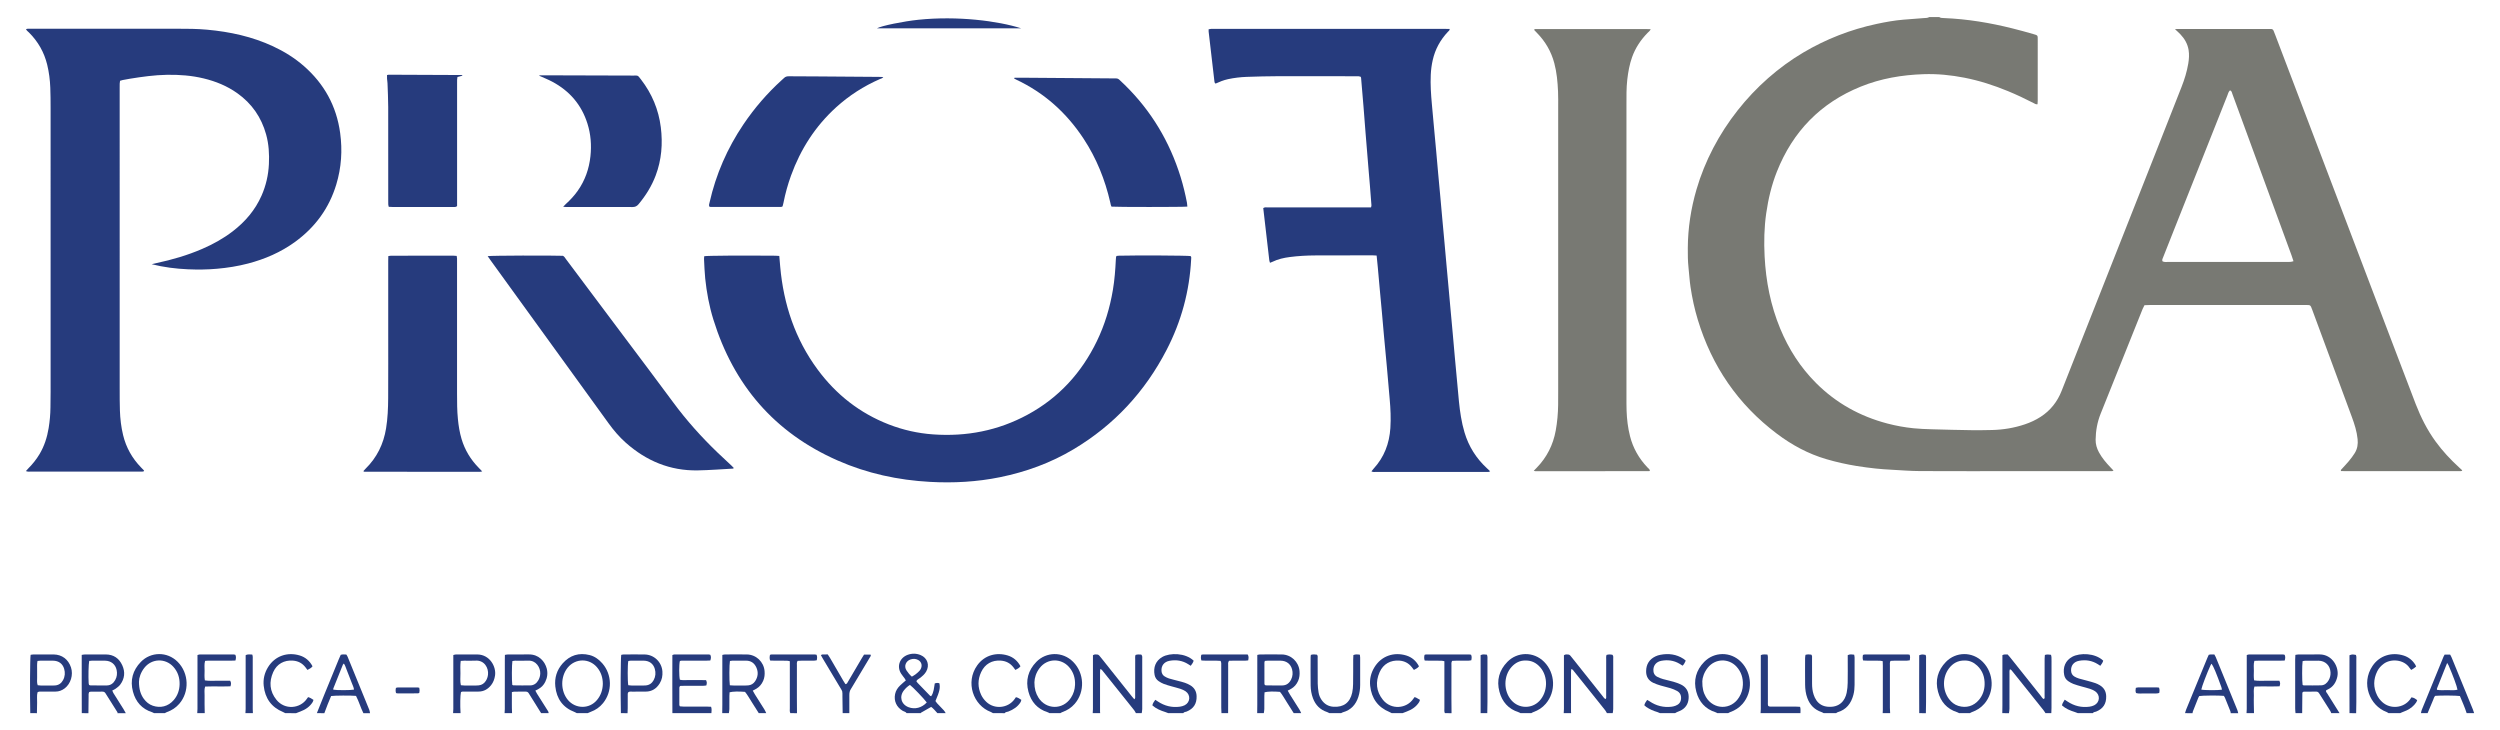 <?xml version="1.0" encoding="utf-8"?>
<!-- Generator: Adobe Illustrator 16.0.0, SVG Export Plug-In . SVG Version: 6.00 Build 0)  -->
<!DOCTYPE svg PUBLIC "-//W3C//DTD SVG 1.1//EN" "http://www.w3.org/Graphics/SVG/1.1/DTD/svg11.dtd">
<svg version="1.1" id="Layer_1" xmlns="http://www.w3.org/2000/svg" xmlns:xlink="http://www.w3.org/1999/xlink" x="0px" y="0px"
	 width="205px" height="59.877px" viewBox="0 0 205 59.877" enable-background="new 0 0 205 59.877" xml:space="preserve">
<g>
	<path fill-rule="evenodd" clip-rule="evenodd" fill="#787973" d="M159.012,1.398c0.119,0.082,0.259,0.079,0.394,0.084
		c1.911,0.076,3.787,0.388,5.639,0.854c0.561,0.141,1.119,0.293,1.674,0.454c0.392,0.114,0.375,0.097,0.375,0.482
		c0,1.657,0,3.315-0.001,4.972c0,0.099-0.011,0.199-0.016,0.308c-0.144,0.02-0.236-0.056-0.333-0.105
		c-0.686-0.354-1.384-0.682-2.097-0.977c-1.155-0.478-2.343-0.858-3.569-1.099c-1.105-0.216-2.223-0.327-3.351-0.288
		c-1.771,0.061-3.497,0.352-5.145,1.02c-3.292,1.333-5.567,3.674-6.875,6.966c-0.438,1.102-0.709,2.248-0.877,3.419
		c-0.169,1.172-0.192,2.354-0.132,3.533c0.104,2.042,0.492,4.026,1.278,5.923c0.693,1.676,1.653,3.177,2.938,4.463
		c1.644,1.645,3.605,2.732,5.849,3.322c0.704,0.186,1.418,0.314,2.14,0.389c0.485,0.049,0.974,0.068,1.461,0.082
		c0.566,0.018,1.134,0.027,1.7,0.045c1.101,0.033,2.203,0.045,3.303,0.016c0.909-0.023,1.805-0.172,2.672-0.465
		c0.453-0.152,0.886-0.352,1.288-0.611c0.809-0.521,1.374-1.24,1.726-2.133c0.679-1.721,1.359-3.44,2.037-5.16
		c1.862-4.716,3.725-9.432,5.587-14.148c0.736-1.868,1.473-3.735,2.206-5.604c0.246-0.624,0.444-1.262,0.555-1.925
		c0.062-0.371,0.088-0.745,0.027-1.118c-0.083-0.498-0.324-0.916-0.668-1.278c-0.071-0.074-0.145-0.145-0.219-0.215
		c-0.062-0.06-0.128-0.117-0.231-0.211c0.105-0.008,0.158-0.017,0.211-0.017c2.508,0,5.018,0,7.526,0
		c0.045,0,0.091,0.003,0.136,0.002c0.104-0.002,0.173,0.046,0.212,0.14c0.051,0.126,0.102,0.252,0.15,0.38
		c1.178,3.095,2.354,6.191,3.532,9.286c2.043,5.375,4.088,10.75,6.132,16.125c0.614,1.611,1.223,3.225,1.845,4.833
		c0.419,1.082,0.938,2.113,1.624,3.057c0.57,0.785,1.227,1.488,1.942,2.141c0.075,0.066,0.149,0.137,0.225,0.207
		c0.007,0.008,0.008,0.021,0.019,0.055c-0.039,0.012-0.075,0.029-0.113,0.031c-0.09,0.006-0.182,0.002-0.272,0.002
		c-3.064,0-6.13,0-9.195,0c-0.122,0-0.245-0.004-0.359-0.008c-0.042-0.088,0.018-0.121,0.053-0.158
		c0.197-0.221,0.405-0.43,0.593-0.658c0.173-0.209,0.339-0.428,0.482-0.658c0.216-0.348,0.277-0.73,0.234-1.143
		c-0.063-0.627-0.251-1.221-0.467-1.805c-1.079-2.926-2.162-5.852-3.244-8.777c-0.169-0.454-0.136-0.415-0.609-0.415
		c-4.246,0-8.491,0-12.736,0c-0.136,0-0.271,0.009-0.421,0.014c-0.055,0.111-0.111,0.208-0.153,0.311
		c-1.148,2.863-2.297,5.727-3.443,8.592c-0.273,0.682-0.4,1.393-0.41,2.125c-0.005,0.371,0.098,0.717,0.275,1.041
		c0.247,0.453,0.576,0.842,0.929,1.213c0.084,0.09,0.168,0.178,0.264,0.279c-0.1,0.07-0.192,0.045-0.277,0.045
		c-1.135,0.004-2.271,0.002-3.405,0.002c-1.374,0-2.747,0-4.121,0c-2.691,0-5.381,0.008-8.07-0.006
		c-0.771-0.004-1.542-0.066-2.312-0.109c-0.442-0.023-0.884-0.053-1.324-0.1c-0.519-0.057-1.036-0.123-1.551-0.207
		c-0.839-0.137-1.668-0.32-2.486-0.561c-1.49-0.434-2.828-1.16-4.062-2.09c-3.19-2.402-5.327-5.535-6.483-9.347
		c-0.267-0.88-0.461-1.778-0.596-2.687c-0.079-0.527-0.106-1.06-0.165-1.59c-0.059-0.532-0.059-1.065-0.057-1.599
		c0.009-1.632,0.255-3.23,0.711-4.796c1.376-4.724,4.693-8.826,8.754-11.231c1.881-1.114,3.892-1.894,6.028-2.351
		c0.721-0.153,1.446-0.285,2.182-0.347c0.564-0.048,1.13-0.088,1.695-0.131c0.146-0.011,0.297,0,0.429-0.084
		C158.467,1.398,158.739,1.398,159.012,1.398z M188.066,21.419c-0.063-0.191-0.109-0.341-0.163-0.489
		c-1.36-3.714-2.722-7.428-4.083-11.143c-0.253-0.691-0.504-1.384-0.762-2.075c-0.041-0.108-0.047-0.247-0.196-0.307
		c-0.133,0.121-0.166,0.293-0.227,0.447c-1.387,3.486-2.771,6.974-4.155,10.461c-0.368,0.927-0.735,1.855-1.102,2.783
		c-0.039,0.102-0.108,0.201-0.055,0.329c0.145,0.082,0.307,0.055,0.462,0.055c3.245,0.002,6.489,0.001,9.733,0.001
		c0.103,0,0.205,0.001,0.306-0.007C187.891,21.47,187.954,21.447,188.066,21.419z"/>
	<path fill-rule="evenodd" clip-rule="evenodd" fill="#263B7D" d="M89.603,58.479c0.006-0.113,0.018-0.227,0.018-0.34
		c0.002-1.348,0.001-2.697,0.001-4.047c0-0.121,0-0.246,0-0.363c0.131-0.094,0.258-0.066,0.378-0.057
		c0.049,0.004,0.103,0.045,0.139,0.084c0.07,0.074,0.131,0.156,0.194,0.236c0.818,1.029,1.637,2.059,2.457,3.086
		c0.069,0.086,0.144,0.168,0.223,0.264c0.099-0.088,0.07-0.184,0.07-0.268c0.003-0.996,0.001-1.994,0.003-2.992
		c0-0.121-0.019-0.248,0.027-0.375c0.167-0.07,0.332-0.025,0.474-0.031c0.109,0.125,0.076,0.244,0.076,0.354
		c0.003,0.93,0.001,1.857,0.001,2.787c0,0.443,0.003,0.887-0.001,1.328c-0.002,0.109-0.027,0.221-0.041,0.334
		c-0.159,0-0.318,0-0.477,0c-0.044-0.076-0.081-0.158-0.135-0.229c-0.288-0.363-0.58-0.727-0.871-1.09
		c-0.56-0.699-1.119-1.398-1.681-2.098c-0.06-0.074-0.105-0.172-0.236-0.199c-0.007,0.082-0.018,0.146-0.018,0.213
		c-0.002,1.1-0.002,2.199-0.001,3.301c0,0.033,0.009,0.068,0.013,0.102C90.011,58.479,89.807,58.479,89.603,58.479z"/>
	<path fill-rule="evenodd" clip-rule="evenodd" fill="#263B7D" d="M128.224,58.479c0.006-0.113,0.019-0.227,0.019-0.34
		c0.001-1.348,0-2.697,0-4.047c0-0.121,0-0.246,0-0.363c0.132-0.094,0.259-0.066,0.378-0.057c0.05,0.004,0.104,0.045,0.141,0.084
		c0.062,0.064,0.115,0.139,0.172,0.211c0.818,1.027,1.637,2.057,2.457,3.086c0.076,0.094,0.138,0.205,0.258,0.275
		c0.085-0.074,0.057-0.17,0.057-0.254c0.002-0.996,0.001-1.994,0.002-2.992c0-0.121-0.019-0.248,0.028-0.379
		c0.167-0.053,0.33-0.045,0.486-0.01c0.096,0.107,0.062,0.227,0.062,0.336c0.004,0.93,0.003,1.857,0.003,2.787
		c0,0.443,0.003,0.887-0.003,1.328c-0.001,0.109-0.025,0.221-0.04,0.334c-0.158,0-0.317,0-0.476,0
		c-0.046-0.076-0.082-0.158-0.137-0.229c-0.287-0.363-0.579-0.727-0.87-1.09c-0.561-0.699-1.12-1.398-1.682-2.098
		c-0.06-0.074-0.104-0.172-0.235-0.199c-0.008,0.082-0.018,0.146-0.02,0.213c-0.001,1.1-0.001,2.199,0,3.301
		c0,0.033,0.009,0.068,0.013,0.102C128.632,58.479,128.428,58.479,128.224,58.479z"/>
	<path fill-rule="evenodd" clip-rule="evenodd" fill="#263B7D" d="M164.188,58.479c0.004-0.205,0.009-0.408,0.009-0.613
		c0-1.258,0-2.518,0-3.775c0-0.123,0-0.246,0-0.367c0.146-0.09,0.282-0.051,0.433-0.055c0.076,0.09,0.158,0.182,0.235,0.277
		c0.826,1.037,1.651,2.078,2.479,3.113c0.076,0.094,0.13,0.213,0.246,0.264c0.1-0.059,0.066-0.146,0.067-0.221
		c0.002-0.691,0.001-1.383,0.001-2.074c0-0.34-0.001-0.68,0.001-1.021c0.001-0.1,0.013-0.197,0.021-0.301
		c0.174-0.055,0.327-0.039,0.503-0.012c0.014,0.066,0.034,0.129,0.037,0.191c0.008,0.113,0.005,0.229,0.005,0.342
		c0,1.27,0,2.539-0.002,3.809c0,0.148-0.009,0.295-0.015,0.443c-0.159,0-0.318,0-0.478,0c-0.056-0.084-0.106-0.172-0.169-0.25
		c-0.451-0.566-0.904-1.131-1.356-1.697c-0.396-0.494-0.791-0.988-1.188-1.482c-0.053-0.064-0.097-0.146-0.205-0.168
		c-0.05,0.123-0.034,0.236-0.034,0.346c-0.001,0.961,0,1.922-0.003,2.885c0,0.121-0.026,0.244-0.041,0.367
		C164.552,58.479,164.37,58.479,164.188,58.479z"/>
	<path fill-rule="evenodd" clip-rule="evenodd" fill="#263B7D" d="M74.344,58.479c-0.072-0.115-0.209-0.125-0.314-0.186
		c-0.513-0.301-0.75-0.811-0.631-1.385c0.058-0.277,0.207-0.502,0.405-0.695c0.146-0.143,0.305-0.27,0.475-0.42
		c-0.032-0.055-0.06-0.111-0.097-0.162c-0.093-0.129-0.197-0.25-0.284-0.383c-0.382-0.584-0.141-1.305,0.534-1.553
		c0.357-0.129,0.713-0.123,1.063,0.023c0.559,0.234,0.755,0.832,0.449,1.355c-0.128,0.219-0.318,0.381-0.519,0.531
		c-0.097,0.074-0.221,0.121-0.284,0.254c0.031,0.041,0.058,0.092,0.096,0.131c0.345,0.359,0.693,0.719,1.041,1.076
		c0.013,0.012,0.042,0.01,0.081,0.021c0.217-0.312,0.227-0.691,0.291-1.043c0.145-0.055,0.264-0.055,0.38-0.012
		c0.081,0.377,0.02,0.656-0.323,1.455c0.038,0.053,0.078,0.119,0.129,0.176c0.186,0.199,0.379,0.393,0.563,0.592
		c0.06,0.064,0.099,0.146,0.147,0.223c-0.227,0-0.454,0-0.681,0c-0.167-0.182-0.322-0.377-0.508-0.512
		c-0.295,0.168-0.569,0.322-0.841,0.48c-0.008,0.004-0.009,0.02-0.013,0.031C75.116,58.479,74.73,58.479,74.344,58.479z
		 M75.994,57.601c-0.216-0.301-1.159-1.283-1.379-1.438c-0.19,0.115-0.353,0.27-0.494,0.447c-0.404,0.508-0.225,1.152,0.381,1.381
		C75.02,58.188,75.59,58.042,75.994,57.601z M74.773,55.485c0.242-0.131,0.447-0.287,0.625-0.479
		c0.053-0.057,0.094-0.129,0.125-0.199c0.118-0.275,0.018-0.557-0.246-0.695c-0.203-0.107-0.417-0.107-0.627-0.033
		c-0.354,0.125-0.563,0.539-0.306,0.914C74.465,55.169,74.595,55.339,74.773,55.485z"/>
	<path fill-rule="evenodd" clip-rule="evenodd" fill="#263B7D" d="M41.376,58.479c0.006-0.113,0.018-0.227,0.018-0.34
		c0.002-1.35,0-2.699,0.002-4.051c0-0.123,0.003-0.246,0.006-0.387c0.094-0.014,0.169-0.035,0.244-0.035
		c0.579-0.004,1.158,0.002,1.737-0.004c0.805-0.004,1.301,0.582,1.451,1.162c0.096,0.379,0.047,0.744-0.125,1.092
		c-0.124,0.252-0.309,0.447-0.557,0.58c-0.077,0.041-0.155,0.082-0.254,0.135c0.05,0.094,0.087,0.172,0.134,0.246
		c0.272,0.434,0.546,0.863,0.818,1.295c0.059,0.096,0.141,0.182,0.136,0.307c-0.205,0-0.409,0-0.613,0
		c-0.341-0.547-0.683-1.094-1.022-1.639c-0.061-0.1-0.148-0.129-0.258-0.129c-0.305,0.004-0.611,0-0.917,0.004
		c-0.053,0-0.106,0.018-0.202,0.037c0.006,0.58-0.015,1.152,0.014,1.727C41.785,58.479,41.581,58.479,41.376,58.479z M42.006,56.163
		c0.043,0.02,0.063,0.035,0.084,0.035c0.463,0.004,0.928,0.016,1.391,0.006c0.309-0.006,0.529-0.178,0.675-0.445
		c0.088-0.16,0.137-0.336,0.145-0.518c0.021-0.494-0.339-1.096-0.98-1.068c-0.362,0.016-0.724,0.002-1.086,0.004
		c-0.075,0.002-0.151,0.021-0.219,0.031C41.966,54.489,41.96,55.835,42.006,56.163z"/>
	<path fill-rule="evenodd" clip-rule="evenodd" fill="#263B7D" d="M103.089,58.479c0.003-0.229,0.008-0.455,0.008-0.68
		c0.001-1.238,0.001-2.475,0.001-3.711c0-0.125,0-0.248,0-0.383c0.086-0.018,0.15-0.039,0.215-0.039c0.601-0.004,1.202-0.01,1.804,0
		c0.758,0.014,1.381,0.607,1.445,1.363c0.023,0.275-0.002,0.543-0.113,0.799c-0.128,0.291-0.322,0.52-0.604,0.67
		c-0.078,0.041-0.154,0.084-0.251,0.135c0.063,0.113,0.115,0.211,0.174,0.307c0.259,0.412,0.523,0.822,0.78,1.236
		c0.06,0.096,0.102,0.201,0.151,0.303c-0.204,0-0.408,0-0.613,0c-0.188-0.299-0.37-0.598-0.563-0.891
		c-0.19-0.291-0.352-0.604-0.563-0.855c-0.52-0.045-1.009-0.033-1.265,0.035c-0.006,0.092-0.017,0.189-0.018,0.289
		c-0.002,0.363,0.003,0.725-0.002,1.088c-0.002,0.111-0.027,0.221-0.041,0.334C103.452,58.479,103.271,58.479,103.089,58.479z
		 M103.716,54.194c-0.018,0.066-0.034,0.098-0.034,0.129c-0.001,0.58-0.001,1.158,0.001,1.736c0,0.041,0.024,0.082,0.034,0.111
		c0.04,0.016,0.061,0.029,0.081,0.029c0.453,0.006,0.908,0.014,1.361,0.006c0.339-0.006,0.572-0.195,0.717-0.494
		c0.129-0.266,0.149-0.547,0.073-0.83c-0.121-0.439-0.464-0.699-0.927-0.705c-0.362-0.004-0.726-0.002-1.089,0
		C103.867,54.177,103.801,54.187,103.716,54.194z"/>
	<path fill-rule="evenodd" clip-rule="evenodd" fill="#263B7D" d="M59.223,58.479c0.003-0.229,0.008-0.455,0.008-0.68
		c0.001-1.238,0-2.475,0-3.711c0-0.125,0-0.248,0-0.383c0.086-0.018,0.151-0.039,0.215-0.039c0.601-0.004,1.203-0.01,1.804,0
		c0.757,0.014,1.38,0.607,1.445,1.363c0.024,0.275-0.001,0.543-0.114,0.799c-0.127,0.291-0.322,0.52-0.604,0.67
		c-0.077,0.041-0.154,0.084-0.25,0.135c0.063,0.113,0.115,0.211,0.174,0.307c0.259,0.412,0.523,0.822,0.78,1.236
		c0.059,0.096,0.102,0.201,0.151,0.303c-0.205,0-0.409,0-0.613,0c-0.188-0.299-0.37-0.598-0.563-0.891
		c-0.191-0.291-0.353-0.604-0.564-0.855c-0.52-0.045-1.009-0.033-1.264,0.035c-0.006,0.092-0.017,0.189-0.017,0.289
		c-0.003,0.363,0.001,0.725-0.003,1.088c-0.001,0.111-0.027,0.221-0.041,0.334C59.586,58.479,59.404,58.479,59.223,58.479z
		 M59.847,56.194c0.125,0.008,0.236,0.018,0.348,0.02c0.294,0.002,0.589,0,0.885,0c0.09,0,0.182-0.004,0.271-0.012
		c0.242-0.021,0.432-0.139,0.566-0.336c0.24-0.357,0.282-0.742,0.105-1.133c-0.164-0.361-0.444-0.562-0.856-0.559
		c-0.374,0.004-0.749,0-1.123,0.002c-0.064,0.002-0.129,0.018-0.188,0.025C59.8,54.474,59.792,55.81,59.847,56.194z"/>
	<path fill-rule="evenodd" clip-rule="evenodd" fill="#263B7D" d="M6.706,58.479c-0.01-1.588-0.003-3.174-0.005-4.777
		c0.1-0.016,0.176-0.035,0.25-0.035c0.579-0.004,1.157-0.006,1.735-0.002c0.634,0.006,1.079,0.32,1.338,0.883
		c0.259,0.561,0.199,1.107-0.174,1.602c-0.1,0.133-0.248,0.23-0.381,0.332c-0.071,0.055-0.158,0.086-0.26,0.137
		c0.031,0.074,0.05,0.15,0.089,0.211c0.276,0.443,0.557,0.881,0.833,1.324c0.066,0.105,0.123,0.217,0.184,0.326
		c-0.227,0-0.454,0-0.681,0c0.001-0.023,0.011-0.051,0.001-0.066c-0.33-0.525-0.662-1.051-0.992-1.576
		c-0.062-0.098-0.15-0.125-0.259-0.125c-0.316,0.004-0.632,0.002-0.948,0.006c-0.042,0-0.084,0.02-0.125,0.031
		c-0.063,0.127-0.043,0.252-0.045,0.375c-0.007,0.451-0.011,0.902-0.016,1.355C7.069,58.479,6.887,58.479,6.706,58.479z
		 M7.315,54.196c-0.056,0.27-0.078,1.26-0.045,1.824c0.004,0.053,0.025,0.104,0.034,0.143c0.041,0.02,0.062,0.037,0.081,0.037
		c0.463,0.004,0.927,0.014,1.39,0.006c0.309-0.008,0.528-0.18,0.675-0.447c0.144-0.26,0.174-0.537,0.113-0.822
		c-0.102-0.471-0.462-0.754-0.948-0.76c-0.362-0.004-0.724-0.002-1.086,0C7.463,54.177,7.396,54.188,7.315,54.196z"/>
	<path fill-rule="evenodd" clip-rule="evenodd" fill="#263B7D" d="M188.233,58.479c-0.011-0.125-0.028-0.248-0.028-0.373
		c-0.002-1.34-0.002-2.68-0.001-4.02c0-0.123,0.01-0.244,0.017-0.385c0.095-0.014,0.171-0.035,0.246-0.035
		c0.578-0.004,1.158,0,1.736-0.004c1.062-0.004,1.623,1.068,1.46,1.818c-0.106,0.486-0.351,0.857-0.81,1.068
		c-0.03,0.014-0.062,0.029-0.09,0.045c-0.011,0.006-0.016,0.018-0.024,0.027c-0.034,0.104,0.045,0.168,0.092,0.242
		c0.335,0.539,0.674,1.076,1.012,1.615c-0.227,0-0.453,0-0.681,0c-0.026-0.061-0.045-0.127-0.08-0.184
		c-0.173-0.277-0.35-0.553-0.526-0.83c-0.126-0.201-0.256-0.398-0.381-0.6c-0.058-0.094-0.128-0.154-0.244-0.152
		c-0.34,0.002-0.678,0.002-1.018,0.006c-0.03,0-0.061,0.023-0.085,0.033c-0.016,0.027-0.035,0.047-0.035,0.064
		c-0.007,0.555-0.011,1.107-0.015,1.662C188.597,58.479,188.414,58.479,188.233,58.479z M188.814,56.163
		c0.027,0.012,0.057,0.037,0.088,0.037c0.475,0.002,0.95,0.014,1.426-0.002c0.282-0.008,0.482-0.176,0.62-0.416
		c0.115-0.201,0.168-0.418,0.155-0.65c-0.029-0.559-0.429-0.949-0.986-0.955c-0.362-0.004-0.724-0.002-1.087,0.002
		c-0.075,0-0.148,0.023-0.216,0.035C188.763,54.528,188.765,55.888,188.814,56.163z"/>
	<path fill-rule="evenodd" clip-rule="evenodd" fill="#263B7D" d="M47.303,58.479c-0.059-0.031-0.115-0.066-0.176-0.088
		c-0.972-0.367-1.483-1.088-1.591-2.1c-0.076-0.711,0.125-1.354,0.601-1.891c0.596-0.672,1.342-0.904,2.215-0.684
		c0.418,0.107,0.756,0.357,1.039,0.68c0.805,0.922,0.83,2.309,0.06,3.26c-0.271,0.334-0.611,0.57-1.017,0.717
		c-0.083,0.031-0.164,0.068-0.246,0.105C47.893,58.479,47.598,58.479,47.303,58.479z M49.432,56.071
		c-0.003-0.506-0.146-0.961-0.475-1.35c-0.651-0.768-1.779-0.74-2.403,0.021c-0.603,0.738-0.598,1.912,0.008,2.646
		c0.613,0.742,1.757,0.787,2.402,0C49.278,57.007,49.422,56.562,49.432,56.071z"/>
	<path fill-rule="evenodd" clip-rule="evenodd" fill="#263B7D" d="M124.682,58.479c-0.051-0.025-0.098-0.059-0.149-0.074
		c-0.844-0.266-1.357-0.854-1.58-1.686c-0.248-0.928-0.021-1.758,0.65-2.445c0.805-0.828,2.152-0.877,3.021,0.002
		c0.918,0.928,0.978,2.453,0.123,3.439c-0.273,0.316-0.612,0.535-1.006,0.674c-0.062,0.02-0.116,0.059-0.174,0.09
		C125.271,58.479,124.978,58.479,124.682,58.479z M125.102,54.163c-0.461-0.014-0.845,0.184-1.154,0.527
		c-0.673,0.744-0.667,1.998,0,2.746c0.604,0.68,1.661,0.707,2.291,0.035c0.684-0.73,0.721-1.994,0.065-2.746
		C125.991,54.366,125.604,54.155,125.102,54.163z"/>
	<path fill-rule="evenodd" clip-rule="evenodd" fill="#263B7D" d="M140.825,58.479c-0.05-0.025-0.098-0.059-0.15-0.074
		c-0.844-0.266-1.355-0.854-1.579-1.686c-0.248-0.928-0.021-1.758,0.649-2.445c0.805-0.828,2.152-0.877,3.022,0.002
		c0.918,0.928,0.978,2.453,0.124,3.439c-0.275,0.316-0.613,0.535-1.008,0.674c-0.062,0.02-0.116,0.059-0.174,0.09
		C141.416,58.479,141.12,58.479,140.825,58.479z M139.589,55.86c-0.007,0.58,0.094,0.947,0.292,1.287
		c0.624,1.07,2.081,1.104,2.735,0.012c0.188-0.307,0.286-0.645,0.3-0.998c0.022-0.564-0.134-1.074-0.524-1.498
		c-0.643-0.697-1.745-0.678-2.356,0.09C139.734,55.132,139.597,55.565,139.589,55.86z"/>
	<path fill-rule="evenodd" clip-rule="evenodd" fill="#263B7D" d="M12.631,58.479c-0.05-0.025-0.097-0.059-0.15-0.074
		c-0.843-0.266-1.355-0.854-1.578-1.686c-0.249-0.928-0.021-1.758,0.649-2.445c0.805-0.828,2.152-0.877,3.022,0.002
		c0.918,0.928,0.977,2.453,0.123,3.439c-0.274,0.316-0.612,0.535-1.006,0.674c-0.061,0.02-0.116,0.059-0.173,0.09
		C13.222,58.479,12.927,58.479,12.631,58.479z M11.395,55.897c-0.001,0.611,0.139,1.051,0.393,1.4
		c0.191,0.262,0.434,0.467,0.742,0.572c0.614,0.209,1.254,0.076,1.722-0.471c0.315-0.367,0.463-0.807,0.475-1.281
		c0.014-0.539-0.142-1.029-0.51-1.438c-0.647-0.719-1.765-0.699-2.379,0.08C11.538,55.14,11.4,55.575,11.395,55.897z"/>
	<path fill-rule="evenodd" clip-rule="evenodd" fill="#263B7D" d="M86.06,58.479c-0.05-0.025-0.098-0.059-0.15-0.074
		c-0.843-0.266-1.356-0.854-1.579-1.686c-0.248-0.928-0.021-1.758,0.65-2.445c0.804-0.828,2.152-0.877,3.022,0.002
		c0.918,0.928,0.977,2.453,0.123,3.439c-0.274,0.316-0.612,0.535-1.007,0.674c-0.061,0.02-0.116,0.059-0.173,0.09
		C86.65,58.479,86.355,58.479,86.06,58.479z M84.822,55.954c-0.002,0.508,0.107,0.895,0.33,1.25
		c0.615,0.984,1.995,1.039,2.665,0.014c0.21-0.32,0.321-0.676,0.336-1.055c0.023-0.553-0.127-1.055-0.5-1.475
		c-0.651-0.732-1.783-0.713-2.402,0.09C84.963,55.151,84.831,55.577,84.822,55.954z"/>
	<path fill-rule="evenodd" clip-rule="evenodd" fill="#263B7D" d="M160.646,58.479c-0.051-0.025-0.098-0.059-0.15-0.074
		c-0.844-0.266-1.355-0.854-1.578-1.686c-0.248-0.928-0.021-1.758,0.648-2.445c0.806-0.828,2.152-0.877,3.022,0.002
		c0.918,0.928,0.978,2.453,0.124,3.439c-0.274,0.316-0.612,0.535-1.008,0.674c-0.061,0.02-0.116,0.059-0.174,0.09
		C161.237,58.479,160.941,58.479,160.646,58.479z M161.107,54.163c-0.561-0.012-0.978,0.229-1.297,0.652
		c-0.543,0.723-0.536,1.787,0.011,2.508c0.196,0.26,0.442,0.457,0.754,0.557c0.652,0.207,1.272,0.025,1.712-0.506
		c0.291-0.355,0.435-0.771,0.451-1.221c0.021-0.604-0.155-1.145-0.604-1.568C161.843,54.312,161.499,54.155,161.107,54.163z"/>
	<path fill-rule="evenodd" clip-rule="evenodd" fill="#263B7D" d="M55.136,58.479c-0.009-1.588-0.005-3.172-0.002-4.764
		c0.062-0.02,0.103-0.047,0.144-0.047c0.952-0.002,1.904-0.002,2.856,0c0.032,0,0.065,0.014,0.109,0.023
		c0.076,0.148,0.064,0.295,0.004,0.469c-0.113,0.004-0.225,0.014-0.335,0.014c-0.612,0.002-1.224,0-1.836,0.002
		c-0.111,0-0.225-0.018-0.327,0.031c-0.071,0.279-0.072,1.248,0.001,1.531c0.228,0.059,0.465,0.023,0.7,0.027
		c0.25,0.006,0.5,0.002,0.748,0.002c0.237,0,0.473,0.002,0.7,0.002c0.076,0.203,0.078,0.203,0.024,0.438
		c-0.077,0.008-0.163,0.027-0.249,0.027c-0.51,0.004-1.02,0.002-1.531,0.002c-0.124,0-0.247,0.006-0.375,0.01
		c-0.024,0.051-0.06,0.09-0.06,0.129c-0.004,0.477-0.003,0.953-0.001,1.428c0,0.031,0.022,0.062,0.043,0.117
		c0.091,0.008,0.19,0.02,0.289,0.02c0.646,0.002,1.292,0,1.938,0.002c0.11,0,0.222,0.01,0.335,0.014
		c0.062,0.188,0.04,0.355,0.025,0.523C57.27,58.479,56.203,58.479,55.136,58.479z"/>
	<path fill-rule="evenodd" clip-rule="evenodd" fill="#263B7D" d="M37.153,58.479c0.006-0.113,0.018-0.227,0.019-0.34
		c0.001-1.348,0-2.697,0-4.045c0-0.123,0-0.246,0-0.383c0.084-0.018,0.147-0.045,0.21-0.045c0.59-0.004,1.179-0.008,1.769,0
		c1.004,0.01,1.558,0.998,1.44,1.74c-0.045,0.283-0.14,0.549-0.321,0.777c-0.261,0.326-0.592,0.521-1.02,0.525
		c-0.374,0.002-0.749,0-1.123,0.004c-0.11,0-0.227-0.025-0.328,0.041c-0.061,0.242-0.076,1.068-0.034,1.725
		C37.562,58.479,37.358,58.479,37.153,58.479z M37.779,54.194c-0.048,0.361-0.027,0.688-0.023,1.014
		c0.003,0.324-0.04,0.648,0.035,0.98c0.106,0.01,0.194,0.023,0.283,0.023c0.317,0.004,0.634,0.002,0.95,0.002
		c0.079-0.002,0.158-0.006,0.237-0.014c0.255-0.027,0.443-0.158,0.579-0.371c0.1-0.154,0.155-0.326,0.176-0.508
		c0.062-0.539-0.294-1.199-1.024-1.148c-0.304,0.02-0.611,0.002-0.917,0.004C37.988,54.177,37.898,54.188,37.779,54.194z"/>
	<path fill-rule="evenodd" clip-rule="evenodd" fill="#263B7D" d="M136.125,58.479c-0.071-0.031-0.142-0.066-0.215-0.088
		c-0.329-0.096-0.641-0.229-0.922-0.426c-0.055-0.039-0.103-0.088-0.155-0.133c0.04-0.168,0.132-0.295,0.235-0.441
		c0.071,0.041,0.138,0.074,0.198,0.117c0.548,0.373,1.15,0.523,1.808,0.443c0.111-0.016,0.225-0.043,0.328-0.084
		c0.251-0.096,0.414-0.268,0.442-0.551c0.028-0.287-0.073-0.518-0.326-0.658c-0.166-0.092-0.348-0.166-0.53-0.223
		c-0.27-0.084-0.549-0.141-0.82-0.223c-0.205-0.061-0.411-0.131-0.604-0.223c-0.397-0.191-0.589-0.516-0.582-0.957
		c0.008-0.568,0.268-0.975,0.779-1.215c0.121-0.057,0.255-0.1,0.387-0.123c0.672-0.129,1.31-0.051,1.895,0.328
		c0.063,0.039,0.119,0.096,0.188,0.152c-0.072,0.152-0.134,0.295-0.258,0.412c-0.095-0.059-0.177-0.115-0.265-0.166
		c-0.463-0.27-0.96-0.332-1.479-0.234c-0.397,0.074-0.638,0.352-0.652,0.721c-0.011,0.26,0.085,0.471,0.32,0.592
		c0.15,0.078,0.311,0.139,0.473,0.186c0.283,0.08,0.574,0.137,0.857,0.219c0.206,0.061,0.411,0.131,0.604,0.223
		c0.417,0.201,0.634,0.539,0.64,1.004c0.004,0.465-0.166,0.844-0.573,1.088c-0.125,0.076-0.27,0.119-0.402,0.18
		c-0.05,0.021-0.096,0.053-0.143,0.08C136.942,58.479,136.534,58.479,136.125,58.479z"/>
	<path fill-rule="evenodd" clip-rule="evenodd" fill="#263B7D" d="M95.801,58.479c-0.084-0.031-0.166-0.068-0.251-0.094
		c-0.381-0.119-0.745-0.268-1.056-0.545c0.03-0.178,0.137-0.307,0.24-0.457c0.078,0.051,0.143,0.092,0.206,0.135
		c0.55,0.369,1.153,0.52,1.811,0.43c0.132-0.018,0.268-0.057,0.388-0.115c0.469-0.236,0.514-0.844,0.082-1.145
		c-0.128-0.088-0.279-0.152-0.427-0.203c-0.236-0.078-0.48-0.133-0.72-0.203c-0.217-0.062-0.437-0.121-0.648-0.203
		c-0.146-0.055-0.286-0.137-0.416-0.225c-0.175-0.119-0.29-0.293-0.331-0.5c-0.121-0.611,0.073-1.164,0.635-1.484
		c0.622-0.354,1.891-0.342,2.566,0.307c-0.042,0.148-0.127,0.275-0.239,0.418c-0.071-0.045-0.135-0.086-0.2-0.127
		c-0.473-0.303-0.991-0.381-1.535-0.283c-0.454,0.082-0.699,0.408-0.662,0.846c0.015,0.18,0.092,0.33,0.244,0.426
		c0.113,0.072,0.238,0.135,0.366,0.176c0.249,0.076,0.504,0.133,0.755,0.201c0.186,0.049,0.375,0.092,0.556,0.156
		c0.149,0.053,0.296,0.119,0.431,0.199c0.338,0.199,0.514,0.498,0.526,0.896c0.019,0.623-0.248,1.033-0.827,1.268
		c-0.09,0.037-0.209,0.02-0.268,0.127C96.618,58.479,96.209,58.479,95.801,58.479z"/>
	<path fill-rule="evenodd" clip-rule="evenodd" fill="#263B7D" d="M170.387,58.479c-0.084-0.031-0.165-0.068-0.251-0.094
		c-0.381-0.117-0.744-0.268-1.054-0.543c0.023-0.184,0.146-0.303,0.225-0.469c0.091,0.061,0.155,0.102,0.219,0.145
		c0.551,0.369,1.154,0.52,1.812,0.43c0.133-0.018,0.268-0.057,0.387-0.115c0.471-0.236,0.515-0.842,0.083-1.145
		c-0.129-0.088-0.278-0.152-0.429-0.203c-0.234-0.078-0.479-0.133-0.719-0.203c-0.217-0.062-0.438-0.121-0.648-0.203
		c-0.146-0.055-0.286-0.137-0.416-0.225c-0.176-0.119-0.29-0.293-0.331-0.5c-0.128-0.641,0.099-1.195,0.665-1.5
		c0.612-0.33,1.861-0.324,2.535,0.322c-0.041,0.148-0.127,0.275-0.239,0.42c-0.071-0.047-0.135-0.088-0.198-0.129
		c-0.475-0.301-0.992-0.381-1.537-0.283c-0.439,0.078-0.682,0.389-0.663,0.811c0.01,0.209,0.097,0.375,0.273,0.48
		c0.116,0.07,0.242,0.125,0.371,0.164c0.239,0.072,0.483,0.127,0.724,0.193c0.207,0.057,0.416,0.111,0.619,0.182
		c0.128,0.043,0.252,0.105,0.367,0.174c0.338,0.201,0.514,0.498,0.526,0.896c0.019,0.623-0.247,1.033-0.827,1.268
		c-0.09,0.037-0.209,0.02-0.267,0.127C171.204,58.479,170.796,58.479,170.387,58.479z"/>
	<path fill-rule="evenodd" clip-rule="evenodd" fill="#263B7D" d="M109.015,58.479c-0.06-0.029-0.117-0.064-0.18-0.086
		c-0.58-0.186-0.963-0.576-1.174-1.141c-0.124-0.334-0.184-0.682-0.188-1.033c-0.012-0.783-0.004-1.566-0.003-2.348
		c0-0.055,0.012-0.109,0.019-0.172c0.178-0.055,0.343-0.041,0.501-0.016c0.087,0.096,0.057,0.203,0.057,0.301
		c0.003,0.691-0.003,1.383,0.006,2.074c0.002,0.238,0.034,0.475,0.068,0.709c0.033,0.227,0.12,0.438,0.25,0.627
		c0.233,0.338,0.551,0.531,0.965,0.559c0.834,0.055,1.362-0.332,1.544-1.154c0.051-0.23,0.069-0.473,0.073-0.707
		c0.012-0.67,0.007-1.34,0.009-2.008c0.001-0.123,0.011-0.246,0.015-0.369c0.186-0.078,0.349-0.055,0.533-0.029
		c0.01,0.088,0.023,0.164,0.023,0.24c0.002,0.748,0,1.496,0,2.246c0,0.33-0.046,0.656-0.148,0.971
		c-0.205,0.635-0.604,1.08-1.264,1.264c-0.053,0.016-0.101,0.047-0.151,0.072C109.651,58.479,109.333,58.479,109.015,58.479z"/>
	<path fill-rule="evenodd" clip-rule="evenodd" fill="#263B7D" d="M2.482,58.479c-0.036-1.658-0.022-4.438,0.028-4.783
		c0.07-0.01,0.146-0.029,0.221-0.029c0.556-0.004,1.112-0.008,1.668-0.002c0.682,0.008,1.205,0.402,1.422,1.062
		c0.201,0.609-0.016,1.336-0.514,1.717c-0.223,0.17-0.473,0.266-0.757,0.266c-0.375,0-0.749,0-1.123,0.004
		c-0.111,0-0.227-0.025-0.347,0.049c-0.078,0.279-0.024,0.574-0.036,0.865c-0.011,0.283-0.011,0.566-0.017,0.852
		C2.846,58.479,2.665,58.479,2.482,58.479z M3.075,54.198c-0.05,0.242-0.027,0.457-0.031,0.67c-0.003,0.227-0.005,0.453,0.001,0.678
		c0.005,0.211-0.036,0.426,0.047,0.643c0.099,0.01,0.187,0.023,0.275,0.025c0.317,0.002,0.634,0,0.951,0
		c0.067,0,0.136-0.004,0.203-0.008c0.295-0.025,0.507-0.176,0.648-0.434c0.161-0.293,0.184-0.605,0.094-0.92
		c-0.123-0.43-0.452-0.67-0.907-0.676c-0.351-0.004-0.702-0.002-1.052,0C3.238,54.177,3.171,54.188,3.075,54.198z"/>
	<path fill-rule="evenodd" clip-rule="evenodd" fill="#263B7D" d="M50.913,58.479c-0.036-1.658-0.021-4.436,0.027-4.779
		c0.059-0.012,0.124-0.033,0.188-0.033c0.578-0.004,1.157-0.01,1.735,0c0.771,0.012,1.401,0.623,1.455,1.393
		c0.024,0.35-0.037,0.68-0.223,0.979c-0.264,0.424-0.635,0.672-1.148,0.672c-0.362,0.002-0.726,0-1.089,0.004
		c-0.111,0-0.227-0.025-0.329,0.039c-0.074,0.09-0.053,0.195-0.054,0.295c-0.003,0.342,0,0.684-0.002,1.021
		c0,0.137-0.01,0.273-0.014,0.41C51.276,58.479,51.094,58.479,50.913,58.479z M51.517,56.188c0.104,0.01,0.192,0.023,0.28,0.025
		c0.316,0.002,0.633,0,0.95,0c0.068,0,0.136-0.004,0.204-0.008c0.295-0.025,0.507-0.176,0.648-0.432
		c0.161-0.293,0.185-0.607,0.095-0.922c-0.122-0.43-0.453-0.67-0.907-0.676c-0.362-0.004-0.724-0.002-1.086,0.002
		c-0.063,0-0.127,0.02-0.182,0.029C51.459,54.503,51.456,55.851,51.517,56.188z"/>
	<path fill-rule="evenodd" clip-rule="evenodd" fill="#263B7D" d="M149.544,58.479c-0.059-0.029-0.115-0.068-0.176-0.088
		c-0.578-0.193-0.959-0.586-1.166-1.15c-0.133-0.355-0.179-0.729-0.183-1.104c-0.009-0.725-0.004-1.451-0.002-2.176
		c0-0.088,0.021-0.174,0.033-0.266c0.174-0.051,0.328-0.035,0.475-0.016c0.09,0.094,0.061,0.203,0.062,0.301
		c0.003,0.691,0.003,1.383,0.002,2.074c0,0.309,0.031,0.613,0.129,0.904c0.052,0.158,0.123,0.318,0.218,0.457
		c0.222,0.328,0.539,0.502,0.938,0.537c0.986,0.086,1.423-0.518,1.552-1.146c0.055-0.266,0.079-0.539,0.084-0.809
		c0.013-0.635,0.004-1.27,0.004-1.906c0-0.123,0-0.246,0-0.369c0.183-0.092,0.347-0.059,0.528-0.039
		c0.014,0.086,0.035,0.16,0.035,0.236c0.002,0.75,0.003,1.498-0.002,2.244c-0.001,0.273-0.026,0.545-0.096,0.809
		c-0.185,0.707-0.576,1.223-1.306,1.434c-0.039,0.012-0.072,0.047-0.109,0.072C150.224,58.479,149.884,58.479,149.544,58.479z"/>
	<path fill-rule="evenodd" clip-rule="evenodd" fill="#263B7D" d="M25.982,58.479c0.203-0.506,0.404-1.012,0.609-1.516
		c0.394-0.965,0.789-1.93,1.185-2.896c0.051-0.125,0.108-0.246,0.164-0.373c0.154-0.049,0.299-0.027,0.459-0.023
		c0.033,0.057,0.075,0.109,0.1,0.17c0.598,1.457,1.194,2.916,1.787,4.377c0.033,0.08,0.038,0.174,0.056,0.262
		c-0.182,0-0.363,0-0.545,0c-0.231-0.465-0.37-0.971-0.605-1.418c-0.386-0.041-1.77-0.033-2.041,0.012
		c-0.19,0.459-0.388,0.926-0.555,1.406C26.391,58.479,26.187,58.479,25.982,58.479z M29.028,56.548
		c-0.018-0.193-0.116-0.361-0.18-0.541c-0.065-0.18-0.138-0.357-0.208-0.537s-0.135-0.361-0.21-0.537
		c-0.073-0.17-0.113-0.359-0.233-0.523c-0.039,0.043-0.071,0.064-0.082,0.094c-0.263,0.65-0.523,1.299-0.783,1.951
		c-0.011,0.029-0.001,0.066-0.001,0.098C27.61,56.608,28.755,56.606,29.028,56.548z"/>
	<path fill-rule="evenodd" clip-rule="evenodd" fill="#263B7D" d="M179.173,58.479c0.031-0.098,0.052-0.199,0.09-0.291
		c0.58-1.418,1.162-2.834,1.743-4.248c0.035-0.084,0.074-0.164,0.111-0.246c0.153-0.051,0.3-0.02,0.459-0.029
		c0.04,0.074,0.083,0.139,0.112,0.209c0.592,1.447,1.184,2.895,1.773,4.344c0.034,0.084,0.049,0.174,0.071,0.262
		c-0.204,0-0.408,0-0.612,0c-0.01-0.055-0.011-0.113-0.031-0.162c-0.145-0.367-0.292-0.732-0.441-1.1
		c-0.025-0.059-0.067-0.113-0.096-0.158c-0.438-0.043-1.76-0.031-2.015,0.016c-0.024,0.043-0.056,0.09-0.077,0.143
		c-0.151,0.375-0.302,0.754-0.449,1.131c-0.016,0.041-0.017,0.086-0.025,0.131C179.583,58.479,179.379,58.479,179.173,58.479z
		 M180.506,56.546c0.238,0.059,1.365,0.066,1.693,0.008c-0.017-0.074-0.024-0.15-0.051-0.223c-0.398-1.105-0.644-1.691-0.797-1.904
		c-0.028,0.037-0.06,0.066-0.076,0.104C180.986,55.149,180.548,56.3,180.506,56.546z"/>
	<path fill-rule="evenodd" clip-rule="evenodd" fill="#263B7D" d="M198.518,58.479c0.021-0.088,0.03-0.18,0.064-0.262
		c0.595-1.459,1.192-2.918,1.789-4.375c0.022-0.053,0.054-0.1,0.087-0.162c0.143,0,0.289,0,0.454,0
		c0.037,0.07,0.085,0.145,0.118,0.227c0.585,1.428,1.169,2.854,1.751,4.281c0.038,0.094,0.064,0.193,0.097,0.291
		c-0.204,0-0.408,0-0.613,0c-0.152-0.486-0.366-0.947-0.554-1.406c-0.271-0.045-1.656-0.053-2.019-0.014
		c-0.1,0.084-0.121,0.211-0.17,0.324c-0.154,0.365-0.306,0.73-0.459,1.096C198.882,58.479,198.7,58.479,198.518,58.479z
		 M200.667,54.36c-0.3,0.75-0.569,1.424-0.835,2.096c-0.012,0.029-0.001,0.066-0.001,0.109c0.287,0.053,0.569,0.025,0.852,0.023
		c0.276-0.002,0.558,0.041,0.832-0.031c-0.042-0.273-0.359-1.137-0.729-1.992C200.765,54.517,200.733,54.474,200.667,54.36z"/>
	<path fill-rule="evenodd" clip-rule="evenodd" fill="#263B7D" d="M81.429,58.479c-0.058-0.031-0.113-0.07-0.173-0.094
		c-1.449-0.537-2.115-2.436-1.127-3.822c0.604-0.852,1.589-1.094,2.507-0.814c0.461,0.143,0.808,0.443,1.042,0.883
		c-0.106,0.15-0.257,0.219-0.416,0.303c-0.062-0.082-0.114-0.154-0.168-0.225c-0.26-0.33-0.602-0.508-1.019-0.539
		c-0.726-0.057-1.312,0.275-1.62,0.939c-0.288,0.619-0.291,1.248,0.002,1.873c0.103,0.217,0.247,0.404,0.421,0.57
		c0.671,0.635,1.777,0.523,2.309-0.215c0.04-0.055,0.078-0.109,0.119-0.17c0.169,0.031,0.294,0.123,0.443,0.219
		c-0.02,0.064-0.028,0.133-0.06,0.186c-0.237,0.383-0.593,0.611-1.004,0.773c-0.102,0.039-0.231,0.023-0.303,0.133
		C82.064,58.479,81.746,58.479,81.429,58.479z"/>
	<path fill-rule="evenodd" clip-rule="evenodd" fill="#263B7D" d="M195.862,58.479c-0.057-0.033-0.108-0.076-0.169-0.098
		c-1.367-0.508-2.118-2.336-1.146-3.775c0.59-0.875,1.608-1.148,2.552-0.852c0.403,0.127,0.718,0.381,0.947,0.738
		c0.03,0.045,0.048,0.098,0.077,0.164c-0.068,0.053-0.126,0.105-0.188,0.148c-0.063,0.045-0.134,0.082-0.216,0.131
		c-0.048-0.059-0.093-0.105-0.128-0.16c-0.475-0.729-1.56-0.768-2.121-0.348c-0.224,0.166-0.407,0.361-0.531,0.609
		c-0.329,0.662-0.341,1.33-0.008,1.994c0.104,0.205,0.245,0.381,0.413,0.537c0.659,0.609,1.751,0.51,2.286-0.221
		c0.04-0.055,0.076-0.111,0.11-0.164c0.22,0.047,0.22,0.047,0.47,0.229c-0.038,0.15-0.134,0.273-0.24,0.389
		c-0.234,0.256-0.522,0.43-0.849,0.547c-0.104,0.035-0.204,0.086-0.307,0.131C196.497,58.479,196.18,58.479,195.862,58.479z"/>
	<path fill-rule="evenodd" clip-rule="evenodd" fill="#263B7D" d="M23.394,58.479c-0.059-0.031-0.117-0.064-0.178-0.09
		c-0.965-0.395-1.48-1.129-1.591-2.15c-0.06-0.547,0.064-1.061,0.353-1.531c0.569-0.926,1.598-1.266,2.603-0.959
		c0.464,0.143,0.812,0.443,1.046,0.887c-0.103,0.146-0.257,0.211-0.415,0.299c-0.061-0.08-0.114-0.15-0.168-0.221
		c-0.259-0.334-0.602-0.512-1.019-0.543c-0.727-0.057-1.323,0.273-1.621,0.939c-0.357,0.801-0.296,1.578,0.264,2.273
		c0.691,0.857,1.943,0.727,2.493-0.078c0.032-0.047,0.066-0.09,0.102-0.141c0.167,0.041,0.296,0.129,0.443,0.227
		c-0.024,0.066-0.037,0.131-0.07,0.186c-0.24,0.381-0.594,0.615-1.01,0.768c-0.116,0.043-0.231,0.09-0.347,0.135
		C23.984,58.479,23.689,58.479,23.394,58.479z"/>
	<path fill-rule="evenodd" clip-rule="evenodd" fill="#263B7D" d="M114.123,58.479c-0.059-0.031-0.116-0.064-0.177-0.09
		c-0.966-0.395-1.48-1.129-1.592-2.15c-0.059-0.547,0.065-1.061,0.354-1.531c0.568-0.926,1.598-1.266,2.603-0.959
		c0.464,0.143,0.812,0.443,1.046,0.887c-0.103,0.146-0.257,0.211-0.415,0.299c-0.061-0.08-0.114-0.15-0.169-0.221
		c-0.259-0.334-0.603-0.512-1.019-0.543c-0.727-0.057-1.323,0.273-1.621,0.939c-0.356,0.801-0.295,1.578,0.265,2.273
		c0.691,0.857,1.943,0.727,2.492-0.078c0.032-0.047,0.066-0.09,0.102-0.141c0.054,0.018,0.099,0.023,0.137,0.045
		c0.1,0.053,0.195,0.111,0.309,0.178c-0.024,0.07-0.037,0.135-0.07,0.189c-0.241,0.381-0.595,0.615-1.011,0.768
		c-0.116,0.043-0.231,0.09-0.347,0.135C114.714,58.479,114.419,58.479,114.123,58.479z"/>
	<path fill-rule="evenodd" clip-rule="evenodd" fill="#263B7D" d="M16.174,58.479c0.006-0.113,0.019-0.227,0.019-0.34
		c0.001-1.348,0.001-2.697,0.001-4.045c0-0.123,0-0.248,0-0.381c0.072-0.02,0.125-0.045,0.176-0.047
		c0.941-0.002,1.881,0,2.822,0.002c0.033,0,0.064,0.014,0.109,0.025c0.069,0.148,0.057,0.297,0.005,0.471
		c-0.275,0.021-0.545,0.008-0.814,0.01c-0.284,0.002-0.567,0-0.851,0.002c-0.27,0.002-0.541-0.016-0.822,0.016
		c-0.084,0.277-0.037,0.547-0.042,0.814c-0.005,0.256-0.023,0.516,0.021,0.785c0.367,0.062,0.717,0.021,1.064,0.029
		c0.339,0.006,0.679,0.002,1.014,0.002c0.094,0.156,0.075,0.293,0.023,0.457c-0.693,0.023-1.382-0.006-2.077,0.018
		c-0.088,0.248-0.039,0.486-0.046,0.721c-0.008,0.248-0.004,0.498-0.001,0.746c0.002,0.238,0.009,0.477,0.013,0.715
		C16.583,58.479,16.378,58.479,16.174,58.479z"/>
	<path fill-rule="evenodd" clip-rule="evenodd" fill="#263B7D" d="M184.215,58.479c0.006-0.113,0.018-0.227,0.018-0.34
		c0.001-1.348,0.001-2.697,0.001-4.045c0-0.123,0-0.248,0-0.381c0.072-0.02,0.125-0.045,0.177-0.047c0.94-0.002,1.881,0,2.822,0.002
		c0.032,0,0.063,0.014,0.109,0.025c0.068,0.148,0.056,0.297,0.004,0.471c-0.275,0.021-0.546,0.008-0.814,0.01
		c-0.284,0.002-0.566,0-0.851,0.002c-0.27,0.002-0.541-0.012-0.82,0.012c-0.086,0.281-0.039,0.551-0.044,0.818
		c-0.004,0.258-0.022,0.516,0.021,0.785c0.367,0.062,0.717,0.021,1.064,0.029c0.34,0.006,0.679,0.002,1.011,0.002
		c0.076,0.213,0.076,0.213,0.013,0.457c-0.681,0.023-1.368-0.006-2.063,0.018c-0.088,0.248-0.038,0.486-0.046,0.721
		c-0.01,0.248-0.005,0.498-0.003,0.746c0.003,0.238,0.009,0.477,0.014,0.715C184.623,58.479,184.419,58.479,184.215,58.479z"/>
	<path fill-rule="evenodd" clip-rule="evenodd" fill="#263B7D" d="M154.38,58.479c0.004-0.092,0.012-0.182,0.012-0.271
		c0.001-1.201,0.001-2.402,0.001-3.604c-0.001-0.123-0.007-0.246-0.01-0.387c-0.091-0.016-0.165-0.039-0.239-0.039
		c-0.34-0.004-0.681-0.002-1.02-0.004c-0.111,0-0.224-0.008-0.344-0.014c-0.059-0.154-0.047-0.297-0.018-0.457
		c0.052-0.014,0.104-0.037,0.155-0.037c1.179-0.002,2.356-0.002,3.536,0c0.043,0,0.087,0.014,0.137,0.021
		c0.054,0.15,0.039,0.295,0.012,0.457c-0.074,0.01-0.15,0.027-0.227,0.029c-0.34,0.002-0.68,0-1.02,0.002
		c-0.111,0-0.222,0.01-0.335,0.016c-0.069,0.131-0.048,0.258-0.048,0.379c-0.002,1.156-0.002,2.312,0,3.467
		c0,0.148,0.013,0.295,0.02,0.441C154.788,58.479,154.584,58.479,154.38,58.479z"/>
	<path fill-rule="evenodd" clip-rule="evenodd" fill="#263B7D" d="M64.808,58.479c-0.068-0.129-0.042-0.268-0.042-0.402
		c-0.001-1.156,0-2.312,0-3.469c0-0.123,0-0.246,0-0.389c-0.096-0.018-0.17-0.041-0.245-0.041c-0.34-0.004-0.68-0.002-1.02-0.004
		c-0.112,0-0.224-0.006-0.349-0.01c-0.061-0.162-0.046-0.312-0.013-0.465c0.044-0.014,0.076-0.031,0.107-0.031
		c1.191-0.002,2.38-0.002,3.571-0.002c0.043,0,0.087,0.012,0.137,0.02c0.072,0.146,0.052,0.289,0.021,0.455
		c-0.073,0.012-0.148,0.031-0.222,0.033c-0.34,0.002-0.68,0-1.02,0.002c-0.111,0-0.223,0.01-0.33,0.014
		c-0.085,0.131-0.057,0.258-0.057,0.379c-0.003,0.895-0.002,1.791-0.001,2.686c0,0.408,0.005,0.816,0.008,1.225
		C65.172,58.479,64.989,58.479,64.808,58.479z"/>
	<path fill-rule="evenodd" clip-rule="evenodd" fill="#263B7D" d="M118.482,58.479c-0.067-0.129-0.042-0.268-0.042-0.402
		c-0.002-1.156-0.001-2.312-0.001-3.469c0-0.123,0-0.246,0-0.389c-0.096-0.018-0.17-0.041-0.244-0.041
		c-0.34-0.004-0.68-0.002-1.02-0.004c-0.112,0-0.225-0.006-0.349-0.01c-0.062-0.162-0.047-0.312-0.013-0.465
		c0.044-0.014,0.075-0.031,0.106-0.031c1.19-0.002,2.381-0.002,3.571-0.002c0.043,0,0.087,0.012,0.137,0.02
		c0.072,0.146,0.052,0.289,0.021,0.455c-0.073,0.012-0.147,0.031-0.223,0.033c-0.339,0.002-0.68,0-1.02,0.002
		c-0.111,0-0.223,0.01-0.33,0.014c-0.084,0.131-0.056,0.258-0.056,0.379c-0.004,0.895-0.004,1.791-0.003,2.686
		c0.001,0.408,0.007,0.816,0.01,1.225C118.846,58.479,118.665,58.479,118.482,58.479z"/>
	<path fill-rule="evenodd" clip-rule="evenodd" fill="#263B7D" d="M69.099,58.479c-0.006-0.432-0.014-0.863-0.019-1.293
		c-0.005-0.607,0.036-0.426-0.258-0.922c-0.445-0.754-0.898-1.5-1.346-2.25c-0.057-0.094-0.107-0.191-0.162-0.291
		c0.094-0.086,0.188-0.053,0.273-0.059c0.09-0.006,0.18-0.002,0.289-0.002c0.062,0.096,0.127,0.188,0.183,0.283
		c0.366,0.627,0.729,1.256,1.096,1.883c0.055,0.096,0.118,0.188,0.172,0.273c0.134-0.016,0.157-0.117,0.201-0.189
		c0.381-0.645,0.758-1.291,1.138-1.936c0.057-0.098,0.118-0.193,0.183-0.297c0.184,0,0.362,0,0.539,0
		c0.052,0.096-0.019,0.154-0.057,0.221c-0.465,0.777-0.932,1.557-1.398,2.336c-0.046,0.076-0.087,0.158-0.141,0.232
		c-0.118,0.164-0.15,0.346-0.147,0.545c0.008,0.488,0,0.977,0,1.465C69.462,58.479,69.281,58.479,69.099,58.479z"/>
	<path fill-rule="evenodd" clip-rule="evenodd" fill="#263B7D" d="M100.16,58.479c-0.006-0.148-0.017-0.295-0.017-0.441
		c-0.002-1.146,0-2.289-0.002-3.434c0-0.133,0.022-0.271-0.054-0.412c-0.517-0.045-1.038,0.01-1.566-0.031
		c-0.071-0.154-0.051-0.305-0.017-0.467c0.052-0.01,0.095-0.027,0.138-0.027c1.223,0,2.446,0,3.666,0
		c0.11,0.16,0.074,0.311,0.044,0.486c-0.083,0.008-0.157,0.021-0.233,0.021c-0.339,0.002-0.68,0-1.02,0.002
		c-0.112,0-0.223,0.006-0.318,0.008c-0.102,0.135-0.071,0.264-0.071,0.385c-0.003,1.053-0.002,2.107-0.002,3.162
		c0,0.248-0.002,0.498-0.003,0.748C100.524,58.479,100.341,58.479,100.16,58.479z"/>
	<path fill-rule="evenodd" clip-rule="evenodd" fill="#263B7D" d="M144.366,58.479c0.007-0.113,0.02-0.227,0.02-0.34
		c0.001-1.348,0-2.693,0-4.041c0-0.125,0-0.248,0-0.371c0.189-0.107,0.364-0.047,0.541-0.055c0.057,0.145,0.038,0.27,0.038,0.391
		c0.002,1.156,0.001,2.311,0.002,3.467c0.001,0.121-0.018,0.246,0.028,0.359c0.113,0.076,0.229,0.049,0.34,0.049
		c0.646,0.004,1.291,0.002,1.937,0.004c0.109,0,0.221,0.01,0.335,0.016c0.061,0.186,0.028,0.354,0.029,0.521
		C146.547,58.479,145.456,58.479,144.366,58.479z"/>
	<path fill-rule="evenodd" clip-rule="evenodd" fill="#263B7D" d="M20.125,58.479c0.006-0.113,0.018-0.227,0.018-0.34
		c0.001-1.348,0.001-2.693,0.001-4.041c0-0.125,0-0.248,0-0.371c0.188-0.109,0.363-0.047,0.541-0.055
		c0.058,0.143,0.039,0.27,0.039,0.391c0.001,1.359,0,2.719,0.001,4.076c0,0.113,0.008,0.227,0.013,0.34
		C20.533,58.479,20.329,58.479,20.125,58.479z"/>
	<path fill-rule="evenodd" clip-rule="evenodd" fill="#263B7D" d="M192.66,58.479c-0.009-1.588-0.005-3.172-0.002-4.75
		c0.229-0.078,0.229-0.078,0.524-0.027c0.06,0.121,0.037,0.258,0.037,0.391c0.002,1.156,0.002,2.312,0.001,3.469
		c-0.001,0.305-0.009,0.611-0.016,0.918C193.023,58.479,192.843,58.479,192.66,58.479z"/>
	<path fill-rule="evenodd" clip-rule="evenodd" fill="#263B7D" d="M157.377,58.479c-0.009-1.588-0.007-3.172-0.002-4.75
		c0.229-0.078,0.229-0.078,0.523-0.027c0.06,0.121,0.038,0.258,0.038,0.391c0.001,1.156,0.002,2.312,0,3.469
		c0,0.305-0.01,0.611-0.015,0.918C157.74,58.479,157.56,58.479,157.377,58.479z"/>
	<path fill-rule="evenodd" clip-rule="evenodd" fill="#263B7D" d="M121.412,58.479c-0.008-1.588-0.005-3.172-0.002-4.76
		c0.181-0.086,0.344-0.055,0.514-0.037c0.07,0.141,0.047,0.277,0.048,0.41c0.002,1.156,0.002,2.312,0,3.469
		c-0.001,0.305-0.01,0.611-0.015,0.918C121.776,58.479,121.594,58.479,121.412,58.479z"/>
	<path fill-rule="evenodd" clip-rule="evenodd" fill="#263B7D" d="M12.437,21.666c0.128-0.031,0.256-0.064,0.385-0.092
		c1.29-0.275,2.552-0.641,3.763-1.166c0.889-0.385,1.731-0.85,2.5-1.441c1.025-0.789,1.844-1.744,2.367-2.938
		c0.359-0.819,0.555-1.677,0.598-2.57c0.039-0.821-0.006-1.634-0.227-2.431c-0.39-1.409-1.176-2.542-2.37-3.389
		c-0.835-0.594-1.766-0.971-2.756-1.21c-0.988-0.238-1.993-0.312-3.006-0.295c-1.024,0.017-2.035,0.159-3.043,0.322
		c-0.202,0.033-0.402,0.071-0.603,0.11C9.982,6.58,9.919,6.604,9.843,6.626c-0.01,0.083-0.024,0.159-0.028,0.235
		C9.81,6.964,9.813,7.067,9.813,7.169c0,8.252,0,16.504,0.001,24.756c0,0.58,0,1.158,0.019,1.736
		c0.022,0.682,0.101,1.357,0.262,2.021c0.247,1.018,0.741,1.896,1.469,2.646c0.085,0.088,0.17,0.178,0.251,0.26
		c-0.026,0.092-0.089,0.08-0.142,0.082c-0.091,0.004-0.182,0.002-0.272,0.002c-2.951,0-5.903,0-8.854,0
		c-0.13,0-0.265,0.023-0.424-0.043c0.084-0.092,0.147-0.168,0.216-0.238c0.345-0.348,0.649-0.729,0.9-1.148
		c0.396-0.662,0.626-1.383,0.75-2.139c0.092-0.561,0.143-1.125,0.148-1.693c0.004-0.432,0.013-0.863,0.013-1.295
		c0-7.752,0.001-15.505-0.001-23.258c0-0.556-0.004-1.112-0.025-1.668C4.1,6.554,4.021,5.925,3.87,5.305
		C3.622,4.287,3.124,3.412,2.383,2.672C2.299,2.588,2.192,2.519,2.131,2.391C2.179,2.376,2.208,2.36,2.237,2.359
		c0.113-0.003,0.227-0.003,0.341-0.003c3.984,0,7.968,0,11.952,0c0.817,0,1.634,0.003,2.449,0.078C18.857,2.605,20.678,3,22.396,3.8
		c0.91,0.424,1.757,0.949,2.514,1.61c1.677,1.462,2.682,3.29,2.983,5.498c0.194,1.426,0.1,2.833-0.315,4.21
		c-0.59,1.959-1.739,3.525-3.393,4.724c-1.163,0.843-2.458,1.405-3.842,1.767c-0.836,0.219-1.686,0.354-2.546,0.43
		c-0.794,0.071-1.587,0.079-2.381,0.044C14.417,22.039,13.427,21.914,12.437,21.666z"/>
	<path fill-rule="evenodd" clip-rule="evenodd" fill="#263B7D" d="M112.884,20.955c-0.139-0.008-0.238-0.019-0.339-0.018
		c-1.555,0.001-3.108,0.001-4.664,0.008c-0.704,0.003-1.407,0.04-2.104,0.13c-0.497,0.063-0.983,0.172-1.438,0.394
		c-0.06,0.029-0.124,0.05-0.199,0.081c-0.022-0.078-0.05-0.14-0.058-0.205c-0.168-1.429-0.332-2.859-0.496-4.283
		c0.13-0.088,0.259-0.054,0.38-0.054c0.977-0.003,1.952-0.001,2.929-0.001c1.713,0,3.427,0,5.141,0c0.124,0,0.248,0,0.387,0
		c0.016-0.07,0.041-0.123,0.036-0.174c-0.041-0.554-0.085-1.108-0.13-1.662c-0.028-0.351-0.061-0.701-0.089-1.052
		c-0.089-1.085-0.178-2.171-0.267-3.257c-0.055-0.69-0.104-1.38-0.161-2.07c-0.065-0.803-0.135-1.605-0.203-2.408
		c-0.002-0.021-0.014-0.042-0.028-0.085c-0.05-0.014-0.111-0.037-0.175-0.045c-0.067-0.009-0.137-0.003-0.204-0.003
		c-2.146-0.002-4.29-0.008-6.436-0.003c-0.839,0.003-1.68,0.025-2.519,0.054c-0.521,0.018-1.04,0.078-1.552,0.189
		c-0.356,0.078-0.692,0.212-1.02,0.364c-0.095-0.065-0.089-0.162-0.1-0.246c-0.073-0.608-0.142-1.217-0.212-1.825
		c-0.085-0.732-0.171-1.465-0.255-2.197c-0.006-0.055-0.001-0.111-0.001-0.185c0.066-0.012,0.13-0.03,0.193-0.033
		c0.102-0.006,0.205-0.002,0.307-0.002c6.288,0,12.576,0,18.864,0c0.133,0,0.267,0.005,0.404,0.008c0,0.125-0.088,0.171-0.146,0.233
		c-0.621,0.659-1.042,1.424-1.243,2.309c-0.092,0.399-0.143,0.805-0.163,1.212c-0.038,0.807,0.019,1.61,0.091,2.414
		c0.055,0.622,0.113,1.243,0.17,1.864c0.062,0.667,0.124,1.333,0.185,2c0.054,0.599,0.104,1.198,0.159,1.797
		c0.059,0.644,0.12,1.288,0.179,1.932c0.054,0.599,0.106,1.198,0.161,1.797c0.059,0.655,0.12,1.31,0.181,1.965
		c0.053,0.587,0.104,1.175,0.158,1.763c0.061,0.667,0.123,1.333,0.183,2c0.053,0.576,0.104,1.153,0.156,1.729
		c0.062,0.678,0.125,1.355,0.186,2.034c0.055,0.598,0.105,1.198,0.159,1.797c0.059,0.644,0.12,1.288,0.179,1.931
		c0.054,0.588,0.103,1.176,0.163,1.764c0.086,0.857,0.21,1.709,0.457,2.539c0.341,1.15,0.956,2.125,1.835,2.938
		c0.082,0.074,0.162,0.154,0.267,0.252c-0.061,0.025-0.096,0.049-0.134,0.053c-0.078,0.006-0.158,0.002-0.238,0.002
		c-2.995,0-5.992,0-8.988-0.002c-0.12,0-0.247,0.033-0.376-0.051c0.064-0.078,0.118-0.148,0.179-0.215
		c0.867-0.941,1.292-2.062,1.375-3.328c0.052-0.797,0.015-1.588-0.056-2.379c-0.079-0.895-0.153-1.787-0.234-2.68
		c-0.079-0.87-0.163-1.739-0.243-2.609c-0.057-0.61-0.105-1.221-0.161-1.831c-0.056-0.621-0.116-1.243-0.173-1.864
		c-0.056-0.61-0.108-1.221-0.164-1.83C112.947,21.6,112.917,21.296,112.884,20.955z"/>
	<path fill-rule="evenodd" clip-rule="evenodd" fill="#263B7D" d="M57.749,21.009c0.255-0.047,3.01-0.064,5.834-0.041
		c0.1,0.001,0.199,0.012,0.319,0.02c0.026,0.309,0.049,0.601,0.076,0.892c0.279,3.081,1.219,5.925,3.072,8.428
		c1.514,2.046,3.444,3.566,5.826,4.494c1.17,0.455,2.383,0.729,3.638,0.818c2.739,0.195,5.335-0.307,7.754-1.619
		c2.547-1.381,4.412-3.422,5.672-6.021c0.648-1.336,1.071-2.744,1.317-4.208c0.138-0.818,0.2-1.644,0.241-2.472
		c0.004-0.079,0.01-0.159,0.02-0.237c0.002-0.02,0.019-0.039,0.041-0.077c0.053-0.006,0.119-0.018,0.184-0.019
		c1.5-0.039,5.562-0.018,5.886,0.03c0.077,0.075,0.05,0.169,0.046,0.257c-0.133,2.623-0.807,5.103-2.012,7.433
		c-1.773,3.43-4.302,6.165-7.622,8.147c-1.878,1.123-3.905,1.861-6.047,2.297c-1.892,0.385-3.804,0.488-5.725,0.383
		c-2.627-0.143-5.169-0.691-7.585-1.756c-5.18-2.279-8.524-6.186-10.19-11.564c-0.34-1.098-0.549-2.225-0.668-3.366
		c-0.054-0.519-0.067-1.042-0.095-1.563C57.724,21.178,57.741,21.09,57.749,21.009z"/>
	<path fill-rule="evenodd" clip-rule="evenodd" fill="#787973" d="M125.768,38.604c0.104-0.107,0.174-0.18,0.245-0.252
		c0.832-0.855,1.342-1.873,1.556-3.043c0.126-0.695,0.188-1.395,0.198-2.1c0.006-0.352,0.004-0.703,0.004-1.055
		c0-7.776,0-15.551,0-23.327c0-0.442,0.009-0.886-0.012-1.328c-0.034-0.782-0.104-1.56-0.307-2.321
		c-0.256-0.955-0.732-1.778-1.423-2.481c-0.072-0.072-0.143-0.146-0.212-0.222c-0.007-0.007-0.008-0.021-0.012-0.032
		c0.021-0.075,0.084-0.057,0.137-0.06c0.078-0.002,0.158,0,0.237,0c2.929,0,5.857,0,8.786,0c0.122,0,0.242,0.007,0.394,0.011
		c-0.067,0.147-0.174,0.216-0.257,0.301c-0.563,0.576-1,1.233-1.272,1.994c-0.211,0.59-0.319,1.201-0.392,1.824
		c-0.081,0.702-0.069,1.405-0.069,2.108c-0.002,7.98-0.001,15.959,0,23.939c0,0.375-0.002,0.75,0.011,1.125
		c0.025,0.703,0.107,1.4,0.282,2.086c0.248,0.979,0.733,1.826,1.427,2.557c0.075,0.08,0.177,0.141,0.203,0.254
		c-0.012,0.02-0.015,0.031-0.022,0.037c-0.008,0.008-0.021,0.014-0.031,0.014c-3.109,0.004-6.22,0.006-9.33,0.008
		C125.877,38.642,125.847,38.626,125.768,38.604z"/>
	<path fill-rule="evenodd" clip-rule="evenodd" fill="#263B7D" d="M39.988,21.003c0.349-0.049,5.181-0.065,6.172-0.027
		c0.117,0.055,0.173,0.171,0.247,0.27c1.558,2.078,3.117,4.159,4.674,6.238c1.375,1.834,2.759,3.662,4.119,5.507
		c1.094,1.486,2.32,2.85,3.648,4.127c0.376,0.361,0.761,0.713,1.142,1.07c0.063,0.061,0.121,0.125,0.183,0.189
		c-0.033,0.025-0.049,0.049-0.065,0.049c-0.963,0.051-1.925,0.129-2.889,0.146c-2.276,0.041-4.231-0.779-5.917-2.281
		c-0.528-0.471-0.983-1.006-1.397-1.578c-2.395-3.309-4.79-6.617-7.186-9.926c-0.832-1.149-1.664-2.298-2.495-3.447
		C40.15,21.241,40.082,21.139,39.988,21.003z"/>
	<path fill-rule="evenodd" clip-rule="evenodd" fill="#263B7D" d="M39.541,38.657c-0.098,0.018-0.141,0.033-0.183,0.033
		c-3.166,0-6.332-0.004-9.498-0.008c-0.017,0-0.033-0.025-0.065-0.051c0.061-0.064,0.117-0.133,0.18-0.195
		c0.931-0.914,1.474-2.023,1.683-3.309c0.133-0.82,0.168-1.648,0.172-2.475c0.01-1.884,0.004-3.768,0.004-5.651
		c0-1.861,0-3.722,0-5.583c0-0.134,0.005-0.269,0.008-0.418c0.098-0.013,0.173-0.032,0.249-0.032
		c1.703-0.001,3.405-0.001,5.106-0.001c0.078,0,0.155,0.011,0.253,0.018c0.01,0.075,0.024,0.138,0.027,0.203
		c0.004,0.102,0.001,0.205,0.001,0.306c0,3.598,0,7.195,0,10.792c0,0.693,0.002,1.385,0.07,2.074c0.054,0.555,0.14,1.102,0.3,1.639
		c0.268,0.896,0.738,1.676,1.393,2.346C39.33,38.433,39.414,38.524,39.541,38.657z"/>
	<path fill-rule="evenodd" clip-rule="evenodd" fill="#263B7D" d="M97.364,16.941c-0.362,0.042-5.907,0.041-6.218,0.003
		c-0.062-0.101-0.078-0.224-0.105-0.344c-0.425-1.863-1.127-3.612-2.178-5.213c-1.395-2.125-3.217-3.768-5.526-4.855
		c-0.061-0.029-0.12-0.062-0.175-0.091c0-0.08,0.055-0.068,0.094-0.068c0.25-0.001,0.5,0,0.749,0.001
		c2.438,0.019,4.877,0.037,7.317,0.055c0.057,0,0.114,0.004,0.17,0.001c0.121-0.006,0.219,0.034,0.305,0.12
		c0.146,0.144,0.299,0.278,0.444,0.421c2.165,2.126,3.674,4.649,4.57,7.544c0.215,0.694,0.384,1.399,0.521,2.112
		C97.35,16.725,97.353,16.826,97.364,16.941z"/>
	<path fill-rule="evenodd" clip-rule="evenodd" fill="#263B7D" d="M72.43,6.316c-0.084,0.119-0.193,0.13-0.28,0.168
		c-1.321,0.577-2.52,1.345-3.588,2.315c-1.706,1.551-2.914,3.433-3.697,5.595c-0.263,0.726-0.468,1.469-0.619,2.227
		c-0.015,0.078-0.034,0.155-0.055,0.231c-0.009,0.032-0.028,0.061-0.045,0.098c-0.043,0.007-0.086,0.02-0.13,0.02
		c-1.918,0-3.836,0-5.754-0.002c-0.033,0-0.064-0.018-0.096-0.026c-0.055-0.117-0.007-0.225,0.018-0.334
		c0.522-2.318,1.458-4.457,2.788-6.424c0.901-1.331,1.944-2.541,3.135-3.62c0.059-0.054,0.122-0.103,0.177-0.16
		c0.109-0.115,0.24-0.15,0.398-0.149c0.772,0.008,1.543,0.007,2.315,0.012c1.691,0.012,3.382,0.025,5.073,0.038
		C72.18,6.306,72.289,6.312,72.43,6.316z"/>
	<path fill-rule="evenodd" clip-rule="evenodd" fill="#263B7D" d="M44.225,6.175c0.079,0,0.157,0,0.236,0
		c2.486,0.007,4.972,0.014,7.458,0.022c0.417,0.001,0.357-0.05,0.645,0.324c0.892,1.158,1.441,2.461,1.622,3.914
		c0.168,1.35,0.063,2.672-0.42,3.954c-0.328,0.869-0.812,1.646-1.405,2.357c-0.136,0.162-0.277,0.232-0.493,0.231
		c-1.351-0.009-2.702-0.005-4.053-0.005c-0.477,0-0.953,0-1.43,0c-0.053,0-0.106-0.008-0.207-0.017
		c0.094-0.098,0.15-0.163,0.213-0.22c0.364-0.328,0.696-0.685,0.979-1.085c0.603-0.853,0.935-1.803,1.046-2.841
		c0.096-0.905,0.029-1.793-0.242-2.66c-0.482-1.551-1.467-2.693-2.896-3.453c-0.339-0.18-0.699-0.321-1.049-0.48
		C44.228,6.202,44.227,6.189,44.225,6.175z"/>
	<path fill-rule="evenodd" clip-rule="evenodd" fill="#263B7D" d="M37.911,6.205c-0.128,0.034-0.257,0.068-0.4,0.107
		c-0.01,0.078-0.025,0.153-0.028,0.23c-0.005,0.102-0.002,0.204-0.002,0.306c0,3.221,0,6.442,0,9.664c0,0.135,0,0.271,0,0.391
		c-0.132,0.104-0.261,0.069-0.382,0.069c-1.293,0.002-2.586,0.001-3.879,0.001c-0.34,0-0.681,0.001-1.021,0
		c-0.101-0.001-0.202-0.008-0.322-0.014c-0.015-0.071-0.035-0.133-0.039-0.197c-0.006-0.113-0.003-0.227-0.003-0.34
		c0-2.552,0.004-5.104-0.002-7.655c-0.001-0.646-0.035-1.292-0.057-1.938c-0.004-0.125-0.03-0.248-0.039-0.372
		c-0.006-0.099-0.001-0.198-0.001-0.306c0.055-0.01,0.098-0.025,0.142-0.025c2.007,0.007,4.014,0.017,6.02,0.026
		C37.903,6.169,37.907,6.187,37.911,6.205z"/>
	<path fill-rule="evenodd" clip-rule="evenodd" fill="#263B7D" d="M83.742,2.325c-3.943,0-7.888,0-11.837,0
		c0.353-0.21,2.207-0.581,3.408-0.705C78.509,1.289,81.852,1.715,83.742,2.325z"/>
	<path fill-rule="evenodd" clip-rule="evenodd" fill="#263B7D" d="M177.04,56.384c0.062,0.164,0.045,0.295,0.016,0.441
		c-0.219,0.068-0.435,0.033-0.646,0.039c-0.204,0.006-0.408,0.006-0.612,0c-0.213-0.006-0.429,0.031-0.642-0.035
		c-0.06-0.139-0.046-0.27-0.018-0.424c0.063-0.012,0.125-0.037,0.188-0.037c0.511-0.004,1.021-0.002,1.531-0.002
		C176.913,56.368,176.968,56.376,177.04,56.384z"/>
	<path fill-rule="evenodd" clip-rule="evenodd" fill="#263B7D" d="M34.381,56.396c0.034,0.154,0.034,0.285,0.004,0.414
		c-0.044,0.02-0.075,0.045-0.105,0.045c-0.544,0.004-1.089,0.006-1.634,0.006c-0.054,0-0.108-0.016-0.17-0.027
		c-0.046-0.145-0.043-0.275-0.009-0.426c0.048-0.012,0.1-0.037,0.153-0.037c0.544-0.004,1.089-0.002,1.634,0
		C34.288,56.37,34.321,56.382,34.381,56.396z"/>
</g>
</svg>
